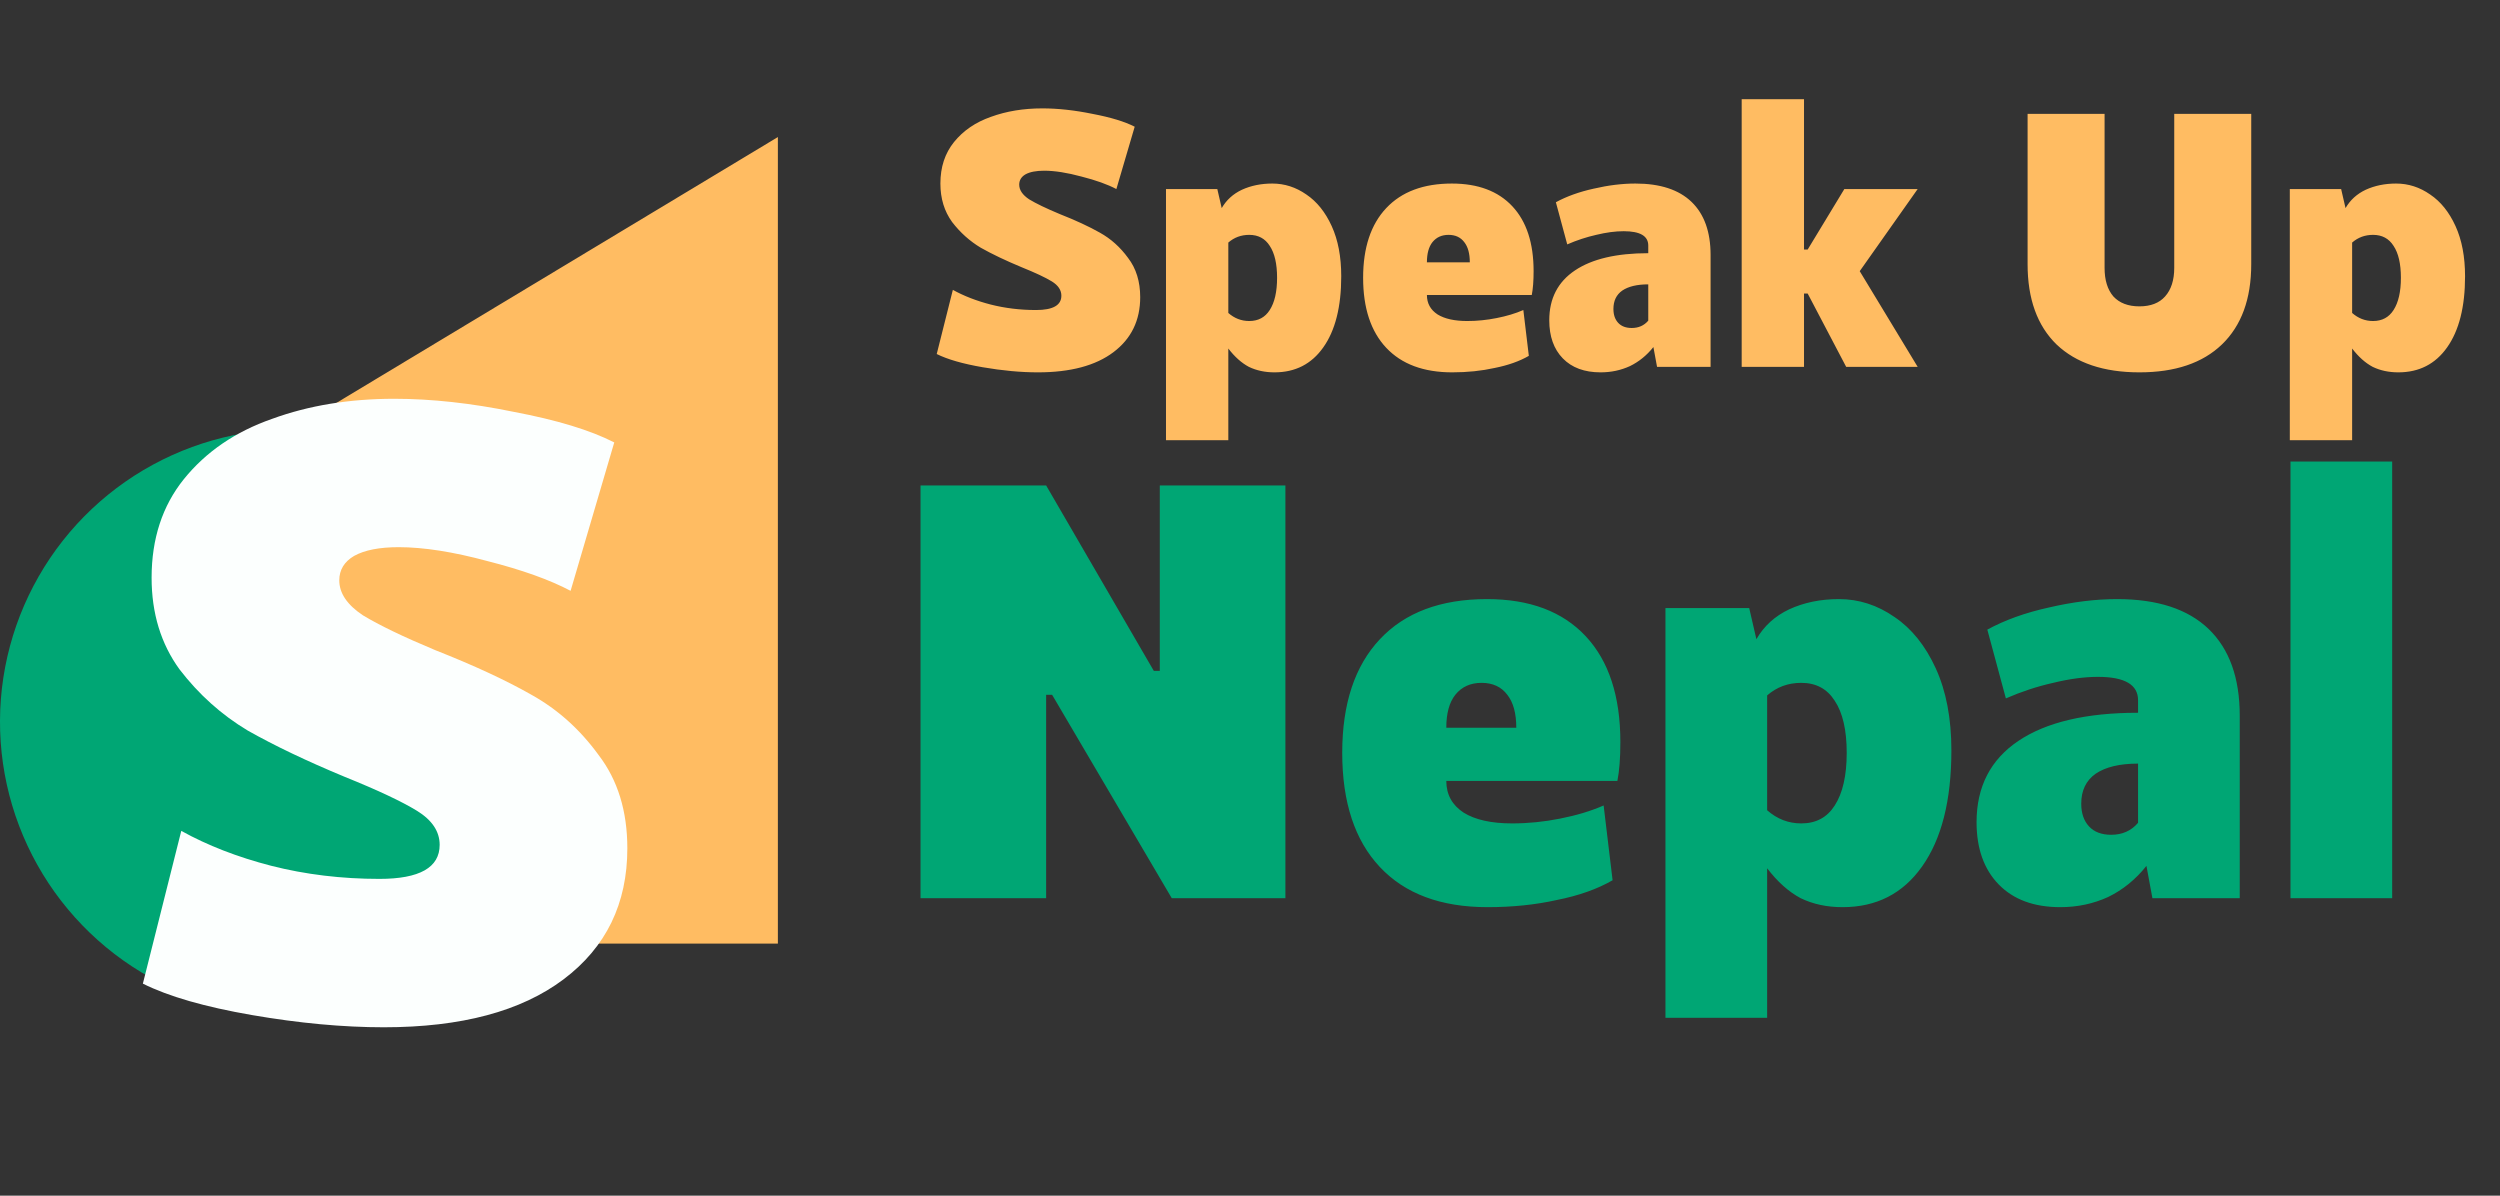 <svg width="184" height="88" viewBox="0 0 184 88" fill="none" xmlns="http://www.w3.org/2000/svg">
<rect x="0" y="0" width="184" height="88" fill="#333333" stroke="none"/>
<path d="M13.716 36.304L57.252 10.087V69.449H13.716V36.304Z" fill="#FFBC62"/>
<path d="M42.901 55.858C42.36 60.083 40.579 64.053 37.782 67.266C34.986 70.479 31.299 72.791 27.189 73.908C23.078 75.026 18.729 74.9 14.69 73.545C10.651 72.191 7.105 69.669 4.499 66.3C1.894 62.93 0.346 58.863 0.051 54.614C-0.243 50.364 0.73 46.123 2.846 42.426C4.962 38.729 8.127 35.743 11.94 33.845C15.754 31.946 20.044 31.222 24.27 31.762L21.537 53.126L42.901 55.858Z" fill="#00A674"/>
<path d="M28.247 75.608C25.249 75.608 22.016 75.308 18.546 74.709C15.077 74.109 12.4 73.338 10.515 72.396L13.342 61.153C15.27 62.223 17.475 63.08 19.96 63.722C22.487 64.365 25.142 64.686 27.926 64.686C30.882 64.686 32.359 63.851 32.359 62.181C32.359 61.196 31.802 60.36 30.689 59.675C29.575 58.99 27.798 58.154 25.356 57.169C22.572 56.013 20.195 54.878 18.225 53.764C16.298 52.608 14.627 51.109 13.214 49.267C11.843 47.382 11.158 45.134 11.158 42.521C11.158 39.651 11.95 37.231 13.535 35.261C15.162 33.248 17.326 31.77 20.024 30.828C22.722 29.843 25.721 29.35 29.018 29.35C31.76 29.35 34.694 29.672 37.82 30.314C40.99 30.914 43.453 31.663 45.209 32.563L41.996 43.485C40.455 42.671 38.42 41.943 35.893 41.3C33.366 40.615 31.181 40.272 29.34 40.272C27.926 40.272 26.834 40.486 26.063 40.915C25.335 41.343 24.971 41.943 24.971 42.714C24.971 43.656 25.549 44.513 26.706 45.284C27.905 46.012 29.682 46.868 32.038 47.853C34.865 48.967 37.221 50.059 39.105 51.13C41.033 52.201 42.682 53.679 44.052 55.563C45.466 57.405 46.172 59.696 46.172 62.438C46.172 66.507 44.609 69.719 41.483 72.075C38.356 74.43 33.944 75.608 28.247 75.608Z" fill="#FCFFFE"/>
<path d="M76.391 27.405C75.131 27.405 73.773 27.279 72.316 27.027C70.859 26.775 69.735 26.451 68.943 26.056L70.13 21.334C70.94 21.783 71.866 22.143 72.91 22.413C73.971 22.683 75.086 22.818 76.255 22.818C77.497 22.818 78.117 22.467 78.117 21.765C78.117 21.352 77.883 21.001 77.416 20.713C76.948 20.425 76.202 20.075 75.176 19.661C74.007 19.175 73.009 18.698 72.181 18.231C71.372 17.745 70.67 17.115 70.076 16.342C69.501 15.55 69.213 14.606 69.213 13.509C69.213 12.303 69.546 11.287 70.211 10.46C70.895 9.614 71.803 8.994 72.937 8.598C74.07 8.184 75.329 7.977 76.714 7.977C77.865 7.977 79.098 8.112 80.411 8.382C81.742 8.634 82.776 8.949 83.514 9.326L82.165 13.914C81.517 13.572 80.663 13.266 79.601 12.996C78.54 12.708 77.623 12.564 76.849 12.564C76.255 12.564 75.797 12.654 75.473 12.834C75.167 13.014 75.014 13.266 75.014 13.59C75.014 13.985 75.257 14.345 75.743 14.669C76.246 14.975 76.993 15.335 77.982 15.748C79.17 16.216 80.159 16.675 80.951 17.124C81.76 17.574 82.453 18.195 83.028 18.986C83.622 19.76 83.919 20.722 83.919 21.873C83.919 23.582 83.262 24.931 81.949 25.921C80.636 26.91 78.783 27.405 76.391 27.405ZM93.642 13.509C94.541 13.509 95.378 13.778 96.151 14.318C96.925 14.84 97.545 15.613 98.013 16.639C98.481 17.664 98.715 18.896 98.715 20.335C98.715 22.584 98.274 24.329 97.392 25.57C96.529 26.793 95.333 27.405 93.804 27.405C93.102 27.405 92.473 27.27 91.915 27C91.375 26.712 90.872 26.262 90.404 25.651V32.397H85.817V13.914H89.594L89.918 15.317C90.26 14.723 90.755 14.273 91.402 13.967C92.068 13.662 92.814 13.509 93.642 13.509ZM91.942 23.627C92.608 23.627 93.111 23.357 93.453 22.818C93.813 22.26 93.993 21.469 93.993 20.443C93.993 19.418 93.813 18.635 93.453 18.096C93.111 17.556 92.608 17.286 91.942 17.286C91.348 17.286 90.836 17.475 90.404 17.853V23.034C90.854 23.429 91.366 23.627 91.942 23.627ZM106.883 27.405C104.778 27.405 103.159 26.802 102.026 25.597C100.893 24.392 100.326 22.674 100.326 20.443C100.326 18.231 100.893 16.522 102.026 15.317C103.159 14.111 104.769 13.509 106.856 13.509C108.781 13.509 110.265 14.066 111.308 15.182C112.352 16.297 112.873 17.889 112.873 19.958C112.873 20.677 112.828 21.262 112.738 21.711H105.021C105.021 22.323 105.282 22.8 105.804 23.142C106.325 23.465 107.054 23.627 107.989 23.627C108.709 23.627 109.428 23.555 110.148 23.411C110.885 23.267 111.542 23.07 112.118 22.818L112.522 26.191C111.839 26.586 111.002 26.883 110.013 27.081C109.042 27.297 107.998 27.405 106.883 27.405ZM108.178 19.31C108.178 18.662 108.043 18.168 107.773 17.826C107.504 17.466 107.117 17.286 106.613 17.286C106.11 17.286 105.714 17.466 105.426 17.826C105.156 18.168 105.021 18.662 105.021 19.31H108.178ZM120.367 13.509C122.184 13.509 123.56 13.958 124.496 14.858C125.431 15.757 125.899 17.061 125.899 18.77V27H121.959L121.69 25.543C121.204 26.154 120.628 26.622 119.963 26.946C119.297 27.252 118.578 27.405 117.804 27.405C116.617 27.405 115.69 27.063 115.025 26.379C114.359 25.696 114.026 24.76 114.026 23.573C114.026 21.972 114.656 20.749 115.915 19.904C117.174 19.058 118.973 18.635 121.312 18.635V18.069C121.312 17.367 120.709 17.017 119.504 17.017C118.892 17.017 118.218 17.106 117.48 17.286C116.761 17.448 116.05 17.682 115.349 17.988L114.512 14.885C115.304 14.453 116.23 14.12 117.291 13.886C118.371 13.635 119.396 13.509 120.367 13.509ZM120.098 24.14C120.601 24.14 121.006 23.96 121.312 23.6V20.929C120.484 20.929 119.846 21.082 119.396 21.388C118.964 21.693 118.748 22.143 118.748 22.737C118.748 23.169 118.865 23.51 119.099 23.762C119.333 24.014 119.666 24.14 120.098 24.14ZM136.876 19.958L141.14 27H135.878L133.045 21.604H132.775V27H128.188V7.303H132.775V18.366H133.045L135.743 13.914H141.14L136.876 19.958ZM157.461 27.405C154.835 27.405 152.802 26.721 151.363 25.354C149.942 23.969 149.231 21.999 149.231 19.445V8.382H154.897V19.715C154.897 20.614 155.113 21.316 155.545 21.819C155.995 22.305 156.633 22.548 157.461 22.548C158.288 22.548 158.918 22.305 159.35 21.819C159.799 21.316 160.024 20.614 160.024 19.715V8.382H165.691V19.445C165.691 21.999 164.971 23.969 163.532 25.354C162.111 26.721 160.087 27.405 157.461 27.405ZM176.355 13.509C177.254 13.509 178.091 13.778 178.864 14.318C179.638 14.84 180.258 15.613 180.726 16.639C181.194 17.664 181.428 18.896 181.428 20.335C181.428 22.584 180.987 24.329 180.106 25.57C179.242 26.793 178.046 27.405 176.517 27.405C175.815 27.405 175.186 27.27 174.628 27C174.088 26.712 173.585 26.262 173.117 25.651V32.397H168.53V13.914H172.308L172.631 15.317C172.973 14.723 173.468 14.273 174.115 13.967C174.781 13.662 175.527 13.509 176.355 13.509ZM174.655 23.627C175.321 23.627 175.824 23.357 176.166 22.818C176.526 22.26 176.706 21.469 176.706 20.443C176.706 19.418 176.526 18.635 176.166 18.096C175.824 17.556 175.321 17.286 174.655 17.286C174.061 17.286 173.549 17.475 173.117 17.853V23.034C173.567 23.429 174.079 23.627 174.655 23.627Z" fill="#FFBC62"/>
<path d="M67.751 35.73H76.996L84.921 49.377H85.361V35.73H94.606V66.106H86.241L77.436 51.138H76.996V66.106H67.751V35.73ZM109.486 66.767C106.052 66.767 103.411 65.784 101.562 63.817C99.713 61.851 98.788 59.048 98.788 55.408C98.788 51.798 99.713 49.01 101.562 47.044C103.411 45.077 106.037 44.094 109.442 44.094C112.582 44.094 115.004 45.004 116.706 46.824C118.408 48.643 119.259 51.241 119.259 54.616C119.259 55.79 119.186 56.744 119.039 57.478H106.448C106.448 58.475 106.874 59.253 107.725 59.811C108.576 60.339 109.765 60.603 111.291 60.603C112.465 60.603 113.639 60.486 114.813 60.251C116.016 60.016 117.087 59.694 118.027 59.283L118.687 64.786C117.572 65.431 116.207 65.916 114.593 66.238C113.008 66.591 111.306 66.767 109.486 66.767ZM111.599 53.559C111.599 52.503 111.379 51.696 110.939 51.138C110.499 50.551 109.867 50.258 109.046 50.258C108.224 50.258 107.578 50.551 107.109 51.138C106.668 51.696 106.448 52.503 106.448 53.559H111.599ZM135.345 44.094C136.813 44.094 138.178 44.535 139.44 45.415C140.702 46.266 141.714 47.528 142.477 49.201C143.24 50.874 143.622 52.884 143.622 55.232C143.622 58.901 142.903 61.748 141.465 63.773C140.056 65.769 138.104 66.767 135.609 66.767C134.465 66.767 133.438 66.547 132.528 66.106C131.647 65.637 130.826 64.903 130.062 63.905V74.911H122.578V44.755H128.742L129.27 47.044C129.828 46.075 130.635 45.342 131.691 44.843C132.777 44.344 133.995 44.094 135.345 44.094ZM132.572 60.603C133.658 60.603 134.48 60.163 135.037 59.283C135.624 58.373 135.918 57.081 135.918 55.408C135.918 53.736 135.624 52.459 135.037 51.578C134.48 50.698 133.658 50.258 132.572 50.258C131.603 50.258 130.767 50.566 130.062 51.182V59.635C130.796 60.281 131.633 60.603 132.572 60.603ZM155.82 44.094C158.785 44.094 161.03 44.828 162.556 46.295C164.082 47.763 164.845 49.891 164.845 52.679V66.106H158.418L157.978 63.729C157.185 64.727 156.246 65.49 155.16 66.018C154.074 66.517 152.9 66.767 151.638 66.767C149.701 66.767 148.19 66.209 147.104 65.094C146.018 63.978 145.475 62.452 145.475 60.515C145.475 57.903 146.502 55.907 148.556 54.528C150.611 53.148 153.546 52.459 157.361 52.459V51.534C157.361 50.39 156.378 49.817 154.412 49.817C153.414 49.817 152.313 49.964 151.11 50.258C149.936 50.522 148.776 50.903 147.632 51.402L146.267 46.34C147.558 45.635 149.07 45.092 150.802 44.711C152.563 44.3 154.235 44.094 155.82 44.094ZM155.38 61.44C156.202 61.44 156.862 61.146 157.361 60.559V56.201C156.011 56.201 154.969 56.45 154.235 56.949C153.531 57.448 153.179 58.182 153.179 59.151C153.179 59.855 153.37 60.413 153.751 60.823C154.133 61.234 154.676 61.44 155.38 61.44ZM168.58 33.969H176.064V66.106H168.58V33.969Z" fill="#00A674"/>
</svg>

